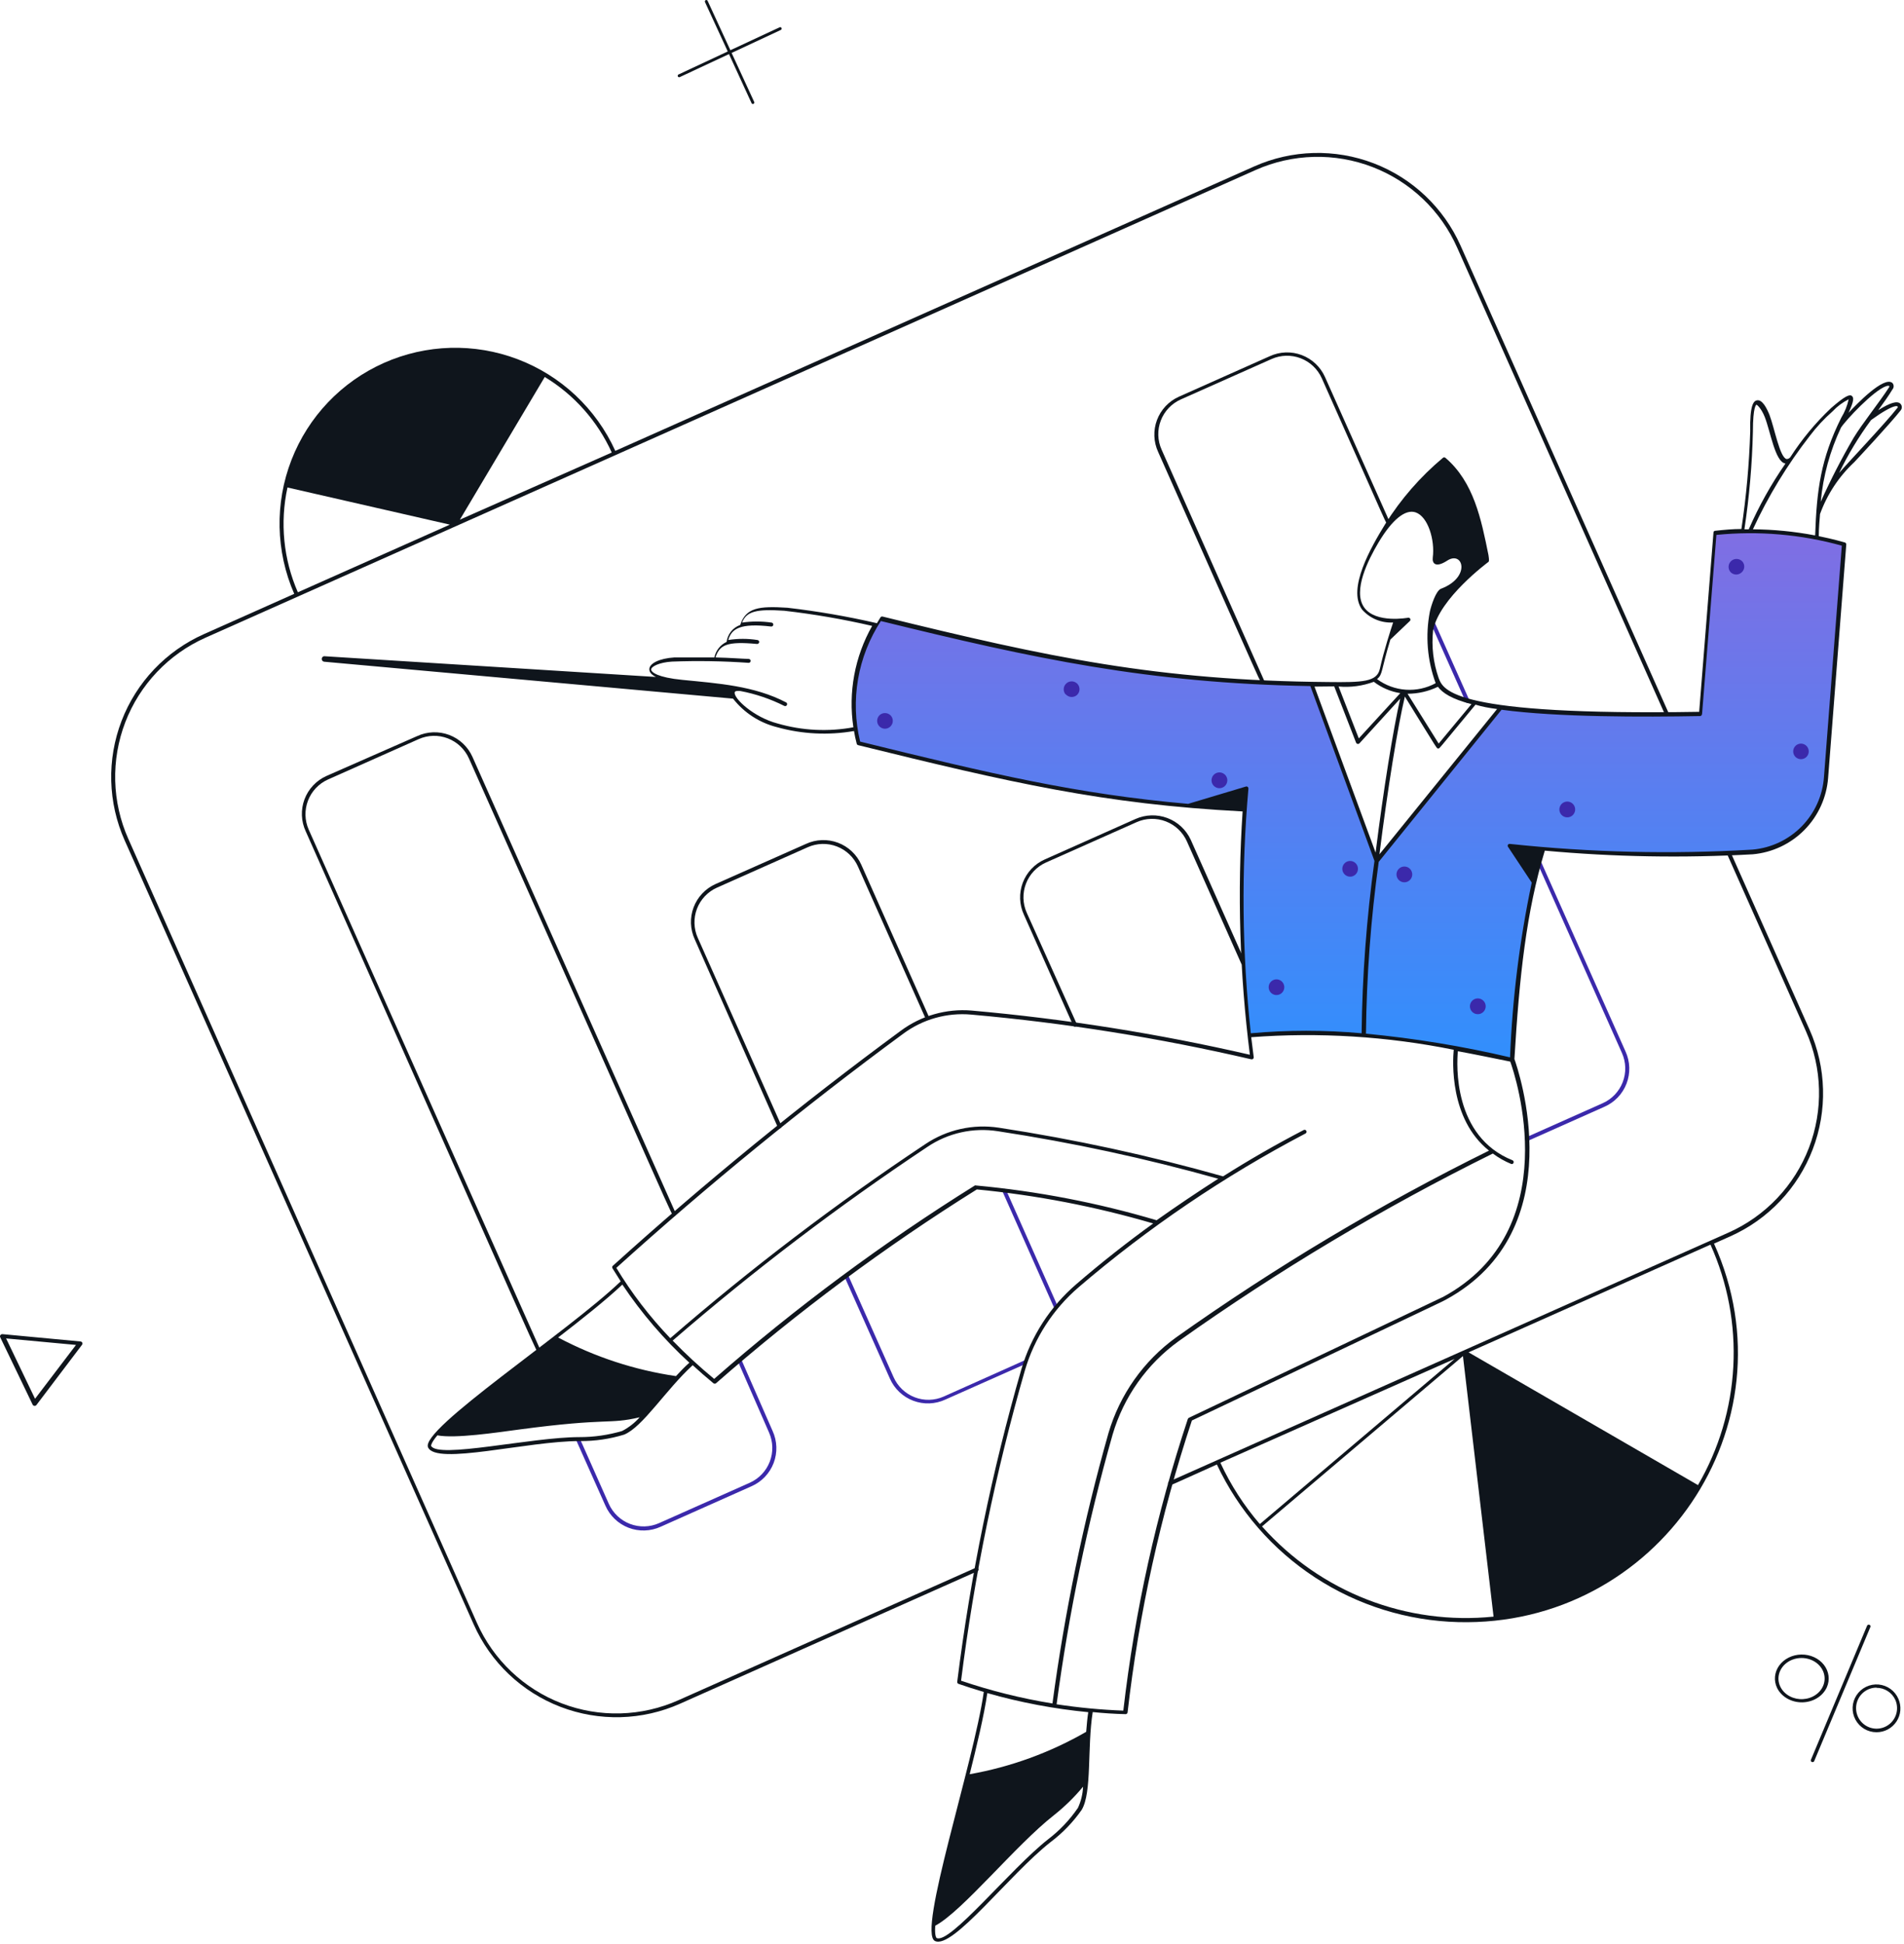 <svg width="531" height="542" viewBox="0 0 531 542" fill="none" xmlns="http://www.w3.org/2000/svg">
<path d="M188.465 338.332L131.759 211.033C131.134 209.634 130.238 208.373 129.122 207.323C128.006 206.273 126.692 205.456 125.258 204.917C123.823 204.379 122.296 204.131 120.765 204.188C119.234 204.244 117.729 204.604 116.338 205.247L91.052 216.357C89.649 216.981 88.385 217.879 87.333 218.997C86.281 220.115 85.461 221.431 84.923 222.869C84.384 224.307 84.137 225.838 84.196 227.372C84.255 228.906 84.618 230.414 85.266 231.806C154.383 387.4 149.61 377.072 150.159 377.072C150.251 377.071 150.341 377.047 150.421 377.002C150.501 376.957 150.569 376.893 150.618 376.815C150.667 376.737 150.695 376.649 150.701 376.557C150.707 376.465 150.69 376.374 150.651 376.291L86.105 231.343C84.964 228.772 84.89 225.854 85.899 223.229C86.908 220.603 88.917 218.486 91.486 217.34L116.772 206.086C119.343 204.945 122.261 204.871 124.887 205.88C127.512 206.889 129.63 208.898 130.775 211.467C189.94 344.09 187.308 339.085 187.973 339.085C188.061 339.081 188.147 339.057 188.224 339.014C188.301 338.971 188.366 338.91 188.414 338.836C188.462 338.762 188.492 338.678 188.501 338.59C188.51 338.503 188.497 338.414 188.465 338.332Z" fill="#0F151C"/>
<path d="M215.459 398.973L206.779 379.155C206.706 379.053 206.599 378.979 206.478 378.946C206.356 378.913 206.227 378.923 206.112 378.974C205.997 379.025 205.903 379.114 205.845 379.225C205.788 379.337 205.77 379.466 205.796 379.589L214.475 399.436C215.616 402.007 215.69 404.925 214.681 407.55C213.672 410.176 211.663 412.293 209.094 413.439L183.808 424.693C181.24 425.836 178.325 425.914 175.7 424.91C173.076 423.907 170.956 421.904 169.805 419.341L161.733 401.172C161.703 401.105 161.659 401.046 161.606 400.996C161.552 400.946 161.489 400.907 161.421 400.882C161.352 400.856 161.28 400.844 161.207 400.847C161.133 400.85 161.062 400.867 160.995 400.897C160.929 400.927 160.869 400.971 160.819 401.024C160.769 401.078 160.73 401.14 160.705 401.209C160.679 401.277 160.668 401.35 160.67 401.423C160.673 401.496 160.69 401.568 160.72 401.635L168.821 419.775C169.432 421.187 170.319 422.462 171.429 423.527C172.539 424.592 173.851 425.425 175.286 425.977C176.722 426.53 178.254 426.79 179.791 426.743C181.329 426.697 182.842 426.344 184.242 425.706L209.557 414.423C210.97 413.809 212.246 412.919 213.31 411.806C214.374 410.692 215.206 409.377 215.756 407.939C216.305 406.5 216.562 404.965 216.511 403.426C216.46 401.886 216.103 400.373 215.459 398.973Z" fill="#3B29AB"/>
<path d="M285.762 379.3L263.195 389.397C260.628 390.536 257.714 390.609 255.094 389.6C252.473 388.591 250.361 386.582 249.221 384.016L236.52 355.518C236.462 355.384 236.354 355.278 236.218 355.223C236.083 355.169 235.931 355.171 235.797 355.229C235.662 355.286 235.557 355.395 235.502 355.53C235.448 355.666 235.45 355.818 235.507 355.952L248.208 384.45C248.833 385.852 249.731 387.116 250.849 388.169C251.967 389.221 253.283 390.04 254.721 390.579C256.159 391.117 257.69 391.365 259.224 391.306C260.758 391.247 262.266 390.883 263.658 390.236L286.311 380.168C286.378 380.078 286.416 379.971 286.42 379.86C286.425 379.748 286.395 379.638 286.336 379.544C286.276 379.45 286.189 379.376 286.087 379.333C285.984 379.289 285.871 379.278 285.762 379.3Z" fill="#3B29AB"/>
<path d="M295.019 364.313L280.554 331.736C280.48 331.626 280.37 331.547 280.244 331.512C280.117 331.477 279.982 331.488 279.862 331.544C279.743 331.6 279.648 331.697 279.595 331.817C279.541 331.937 279.532 332.073 279.57 332.199L294.036 364.776C294.109 364.885 294.219 364.965 294.346 365C294.472 365.035 294.608 365.024 294.727 364.968C294.846 364.912 294.941 364.815 294.995 364.695C295.048 364.574 295.057 364.439 295.019 364.313Z" fill="#3B29AB"/>
<path d="M259.175 283.767L240.196 241.093C239.571 239.694 238.675 238.433 237.559 237.383C236.443 236.333 235.129 235.516 233.695 234.977C232.26 234.439 230.733 234.191 229.202 234.248C227.671 234.304 226.166 234.664 224.775 235.307L199.547 246.503C198.148 247.128 196.887 248.025 195.837 249.141C194.787 250.257 193.969 251.57 193.431 253.004C192.893 254.439 192.645 255.966 192.701 257.497C192.758 259.028 193.118 260.533 193.76 261.924L216.906 314.29C216.963 314.424 217.072 314.53 217.207 314.585C217.343 314.639 217.495 314.637 217.629 314.58C217.763 314.522 217.869 314.413 217.924 314.278C217.978 314.142 217.976 313.991 217.918 313.856L194.599 261.49C194.031 260.218 193.719 258.845 193.682 257.452C193.645 256.059 193.883 254.672 194.383 253.371C194.883 252.07 195.635 250.881 196.595 249.871C197.556 248.861 198.706 248.051 199.981 247.487L225.267 236.233C226.539 235.664 227.912 235.352 229.305 235.315C230.698 235.278 232.085 235.516 233.386 236.016C234.687 236.516 235.876 237.268 236.886 238.228C237.896 239.189 238.706 240.34 239.27 241.614L258.22 284.201C258.298 284.288 258.402 284.348 258.517 284.372C258.631 284.396 258.75 284.383 258.857 284.335C258.963 284.286 259.051 284.205 259.109 284.103C259.166 284.001 259.189 283.883 259.175 283.767Z" fill="#0F151C"/>
<path d="M347.299 268.318L332.081 234.15C330.789 231.35 328.446 229.173 325.559 228.09C322.673 227.007 319.475 227.105 316.661 228.363L291.346 239.647C289.947 240.271 288.686 241.168 287.636 242.284C286.586 243.4 285.768 244.713 285.23 246.148C284.692 247.582 284.444 249.109 284.5 250.64C284.557 252.172 284.917 253.676 285.559 255.067L299.331 286.024C299.404 286.133 299.514 286.213 299.641 286.248C299.767 286.283 299.903 286.272 300.022 286.216C300.141 286.16 300.236 286.063 300.29 285.943C300.343 285.823 300.352 285.687 300.314 285.561L286.34 254.488C285.2 251.918 285.126 248.999 286.135 246.374C287.144 243.749 289.153 241.631 291.722 240.486L317.008 229.231C319.579 228.091 322.497 228.017 325.122 229.026C327.748 230.035 329.865 232.044 331.011 234.612L346.2 268.752C346.605 269.388 347.589 268.954 347.299 268.318Z" fill="#0F151C"/>
<path d="M453.334 293.17L429.726 240.167C429.709 240.087 429.675 240.012 429.625 239.946C429.576 239.881 429.512 239.828 429.439 239.79C429.366 239.753 429.286 239.732 429.204 239.73C429.122 239.727 429.041 239.743 428.966 239.776C428.891 239.809 428.824 239.859 428.771 239.921C428.718 239.983 428.679 240.056 428.657 240.135C428.636 240.215 428.632 240.297 428.647 240.378C428.662 240.459 428.694 240.535 428.742 240.601L452.351 293.633C453.49 296.2 453.563 299.114 452.554 301.734C451.545 304.355 449.536 306.467 446.969 307.607L425.676 317.097C425.609 317.125 425.549 317.166 425.498 317.218C425.448 317.27 425.408 317.331 425.381 317.398C425.354 317.465 425.341 317.537 425.342 317.61C425.343 317.682 425.358 317.753 425.386 317.82C425.415 317.886 425.456 317.947 425.508 317.997C425.56 318.048 425.621 318.087 425.688 318.114C425.755 318.141 425.827 318.155 425.899 318.154C425.972 318.153 426.043 318.138 426.11 318.109L447.403 308.62C448.819 308.008 450.098 307.121 451.165 306.008C452.232 304.896 453.067 303.582 453.619 302.143C454.172 300.704 454.431 299.168 454.382 297.628C454.333 296.087 453.977 294.571 453.334 293.17Z" fill="#3B29AB"/>
<path d="M408.779 195.699L398.884 173.509C398.827 173.375 398.825 173.223 398.879 173.087C398.934 172.952 399.039 172.843 399.174 172.786C399.308 172.728 399.46 172.726 399.595 172.78C399.731 172.835 399.839 172.941 399.897 173.075L409.792 195.265C409.82 195.332 409.835 195.403 409.836 195.476C409.837 195.548 409.824 195.62 409.797 195.687C409.77 195.754 409.73 195.815 409.68 195.867C409.629 195.919 409.569 195.96 409.502 195.989C409.368 196.046 409.216 196.048 409.081 195.994C408.945 195.94 408.837 195.834 408.779 195.699Z" fill="#3B29AB"/>
<path d="M387.601 145.619L369.519 105.114C368.894 103.715 367.998 102.454 366.882 101.405C365.766 100.355 364.452 99.537 363.018 98.999C361.583 98.46 360.056 98.212 358.525 98.269C356.994 98.325 355.489 98.686 354.098 99.328L328.783 110.611C327.384 111.236 326.123 112.133 325.073 113.249C324.023 114.365 323.206 115.678 322.667 117.112C322.129 118.547 321.881 120.074 321.938 121.605C321.994 123.136 322.354 124.641 322.997 126.032C353.78 195.208 351.726 190.955 352.247 190.955C352.338 190.953 352.428 190.929 352.509 190.885C352.589 190.84 352.656 190.775 352.705 190.698C352.754 190.62 352.783 190.531 352.789 190.44C352.794 190.348 352.777 190.257 352.739 190.173L323.952 125.367C323.383 124.094 323.071 122.722 323.034 121.329C322.997 119.936 323.235 118.549 323.735 117.248C324.235 115.947 324.987 114.757 325.947 113.748C326.908 112.738 328.058 111.928 329.333 111.364L354.619 100.109C357.186 98.967 360.102 98.889 362.726 99.892C365.351 100.895 367.471 102.898 368.622 105.462C387.862 148.599 386.617 146.371 387.196 146.371C387.277 146.356 387.353 146.323 387.419 146.274C387.485 146.226 387.539 146.163 387.578 146.091C387.617 146.019 387.639 145.939 387.643 145.858C387.647 145.776 387.633 145.694 387.601 145.619Z" fill="#0F151C"/>
<path d="M504.659 287.094L407.333 68.487C402.619 57.93 393.909 49.675 383.114 45.536C372.318 41.398 360.322 41.712 349.759 46.412L171.598 125.714C166.249 113.936 156.461 104.751 144.368 100.161C132.274 95.57 118.857 95.947 107.04 101.208C95.223 106.469 85.965 116.188 81.285 128.247C76.605 140.306 76.881 153.726 82.055 165.582L56.884 176.807C51.653 179.132 46.931 182.466 42.988 186.617C39.046 190.768 35.96 195.655 33.907 200.999C31.854 206.343 30.875 212.04 31.025 217.762C31.174 223.485 32.451 229.123 34.78 234.352L132.106 452.931C134.431 458.165 137.766 462.891 141.919 466.836C146.072 470.78 150.962 473.868 156.31 475.921C161.657 477.974 167.357 478.952 173.083 478.8C178.809 478.648 184.449 477.368 189.68 475.034L272.569 438.118C272.635 438.092 272.695 438.054 272.745 438.005C272.795 437.956 272.835 437.897 272.862 437.832C272.889 437.767 272.903 437.698 272.902 437.627C272.902 437.557 272.887 437.488 272.859 437.423C272.83 437.357 272.789 437.296 272.737 437.246C272.685 437.195 272.624 437.155 272.557 437.128C272.49 437.101 272.418 437.088 272.346 437.089C272.273 437.09 272.202 437.105 272.135 437.134L189.246 474.051C184.139 476.337 178.631 477.592 173.038 477.746C167.445 477.899 161.876 476.948 156.652 474.945C151.427 472.943 146.649 469.93 142.59 466.077C138.532 462.225 135.274 457.61 133.003 452.497L35.793 233.918C33.521 228.818 32.276 223.32 32.13 217.738C31.984 212.156 32.939 206.601 34.94 201.388C36.942 196.176 39.951 191.409 43.796 187.36C47.64 183.311 52.245 180.059 57.347 177.791L350.193 47.396C355.308 45.123 360.821 43.881 366.416 43.742C372.012 43.602 377.58 44.568 382.801 46.584C388.023 48.599 392.796 51.625 396.846 55.488C400.897 59.351 404.146 63.974 406.407 69.095L503.646 287.528C508.221 297.827 508.523 309.52 504.488 320.042C500.453 330.564 492.409 339.056 482.121 343.656L326.064 413.092C325.954 413.146 325.866 413.236 325.813 413.347C325.76 413.458 325.746 413.583 325.772 413.703C325.799 413.823 325.865 413.93 325.96 414.008C326.054 414.086 326.173 414.13 326.295 414.133C326.585 414.133 326.527 414.133 339.372 408.347C345.41 421.192 354.902 432.106 366.786 439.867C378.67 447.628 392.478 451.93 406.667 452.294C462.158 453.741 500.84 397.324 478.013 346.751L482.555 344.726C493.127 340.013 501.393 331.294 505.538 320.486C509.683 309.679 509.367 297.668 504.659 287.094ZM83.067 165.148C79.049 155.955 78.036 145.729 80.174 135.927L125.452 146.284L83.067 165.148ZM128.258 144.895L151.924 105.114C160.135 110.091 166.65 117.432 170.614 126.177L128.258 144.895ZM340.385 407.826L405.684 378.895L351.35 424.954C346.929 419.815 343.239 414.09 340.385 407.942V407.826ZM351.958 425.619L407.998 378.113L416.533 450.761C404.575 451.988 392.496 450.36 381.29 446.009C370.084 441.659 360.07 434.71 352.073 425.735L351.958 425.619ZM473.471 414.046L409.561 377.072L477.029 347.041C481.829 357.701 484.013 369.354 483.399 381.029C482.785 392.704 479.391 404.064 473.499 414.162L473.471 414.046Z" fill="#0F151C"/>
<path d="M514.264 151.781L509.259 216.704C508.865 222.022 506.6 227.029 502.867 230.837C499.133 234.645 494.171 237.007 488.862 237.506C469.37 238.706 449.815 238.445 430.362 236.724C424.576 256.456 423.071 273.149 421.683 295.485C395.21 289.409 370.445 286.516 348.515 288.743C345.931 265.867 345.659 242.788 347.704 219.857L331.561 224.66C298.723 221.767 272.395 215.373 239.5 207.301C238.028 201.411 237.808 195.278 238.855 189.297C239.901 183.317 242.191 177.623 245.576 172.583C287.179 183.085 323.315 190.434 365.989 190.839L384.071 240.023L418.616 197.204C437.088 198.77 455.629 199.378 474.165 199.026L478.215 148.541C490.328 147.294 502.568 148.394 514.264 151.781Z" fill="url(#paint0_linear_5_1399)"/>
<path d="M206.142 379.965C205.996 379.965 205.856 379.907 205.753 379.804C205.65 379.701 205.592 379.561 205.592 379.415C205.592 379.269 205.65 379.13 205.753 379.026C205.856 378.923 205.996 378.865 206.142 378.865C206.287 378.865 206.427 378.923 206.53 379.026C206.633 379.13 206.691 379.269 206.691 379.415C206.691 379.561 206.633 379.701 206.53 379.804C206.427 379.907 206.287 379.965 206.142 379.965Z" fill="#3B29AB"/>
<path d="M245.143 202.412C245.327 202.631 245.552 202.811 245.806 202.943C246.06 203.075 246.337 203.155 246.622 203.18C246.907 203.204 247.194 203.171 247.466 203.084C247.739 202.997 247.991 202.857 248.21 202.672C248.65 202.301 248.927 201.771 248.981 201.198C249.035 200.624 248.862 200.052 248.499 199.605C248.122 199.163 247.588 198.885 247.01 198.831C246.432 198.777 245.855 198.951 245.403 199.316C244.959 199.692 244.682 200.229 244.633 200.81C244.584 201.39 244.767 201.966 245.143 202.412Z" fill="#3B29AB"/>
<path d="M297.19 193.558C297.566 194.001 298.101 194.278 298.679 194.332C299.257 194.386 299.834 194.213 300.285 193.848C300.73 193.471 301.007 192.934 301.056 192.354C301.105 191.773 300.921 191.197 300.546 190.752C300.162 190.307 299.617 190.033 299.032 189.989C298.446 189.946 297.866 190.137 297.421 190.521C296.976 190.904 296.702 191.449 296.658 192.035C296.615 192.621 296.806 193.2 297.19 193.645V193.558Z" fill="#3B29AB"/>
<path d="M338.418 219.018C338.608 219.237 338.839 219.416 339.098 219.545C339.357 219.674 339.639 219.751 339.928 219.771C340.217 219.791 340.507 219.754 340.781 219.662C341.056 219.57 341.31 219.425 341.528 219.235C341.747 219.045 341.925 218.814 342.055 218.555C342.184 218.296 342.261 218.014 342.281 217.725C342.301 217.436 342.264 217.146 342.172 216.872C342.08 216.597 341.935 216.344 341.745 216.125C341.555 215.907 341.324 215.728 341.065 215.599C340.806 215.47 340.524 215.393 340.235 215.373C339.946 215.352 339.656 215.389 339.382 215.481C339.107 215.573 338.853 215.718 338.635 215.908C338.416 216.098 338.238 216.329 338.108 216.588C337.979 216.847 337.902 217.129 337.882 217.418C337.862 217.707 337.899 217.997 337.991 218.272C338.083 218.546 338.228 218.8 338.418 219.018Z" fill="#3B29AB"/>
<path d="M435.426 227.148C435.809 227.589 436.353 227.86 436.936 227.901C437.519 227.941 438.095 227.749 438.536 227.365C438.977 226.981 439.248 226.438 439.289 225.855C439.329 225.272 439.137 224.696 438.753 224.255C438.563 224.036 438.332 223.858 438.073 223.728C437.814 223.599 437.532 223.522 437.243 223.502C436.954 223.482 436.664 223.519 436.389 223.611C436.115 223.703 435.861 223.848 435.643 224.038C435.424 224.228 435.245 224.459 435.116 224.718C434.987 224.977 434.91 225.259 434.89 225.548C434.87 225.837 434.907 226.127 434.999 226.401C435.091 226.676 435.236 226.93 435.426 227.148Z" fill="#3B29AB"/>
<path d="M500.609 210.917C500.886 211.244 501.254 211.482 501.666 211.6C502.078 211.718 502.516 211.711 502.924 211.58C503.333 211.45 503.693 211.201 503.96 210.866C504.228 210.531 504.389 210.124 504.426 209.697C504.462 209.27 504.371 208.842 504.164 208.466C503.957 208.091 503.644 207.785 503.263 207.588C502.883 207.39 502.453 207.31 502.027 207.357C501.601 207.403 501.198 207.575 500.87 207.851C500.65 208.034 500.47 208.26 500.338 208.514C500.206 208.767 500.126 209.045 500.102 209.33C500.077 209.615 500.11 209.902 500.197 210.174C500.284 210.447 500.424 210.699 500.609 210.917Z" fill="#3B29AB"/>
<path d="M374.871 243.668C375.055 243.887 375.28 244.068 375.534 244.2C375.788 244.332 376.066 244.412 376.351 244.436C376.636 244.46 376.923 244.428 377.195 244.341C377.467 244.254 377.72 244.114 377.938 243.929C378.383 243.552 378.66 243.015 378.709 242.435C378.757 241.854 378.574 241.278 378.198 240.833C378.015 240.614 377.789 240.433 377.536 240.301C377.282 240.169 377.004 240.089 376.719 240.065C376.434 240.041 376.147 240.073 375.875 240.16C375.602 240.247 375.35 240.387 375.132 240.572C374.687 240.949 374.41 241.486 374.361 242.066C374.312 242.647 374.496 243.223 374.871 243.668Z" fill="#3B29AB"/>
<path d="M389.975 245.23C390.255 245.563 390.628 245.805 391.046 245.926C391.464 246.046 391.909 246.04 392.323 245.908C392.738 245.776 393.104 245.524 393.375 245.184C393.646 244.844 393.81 244.431 393.847 243.997C393.883 243.564 393.79 243.129 393.58 242.748C393.369 242.368 393.05 242.058 392.664 241.859C392.277 241.659 391.84 241.579 391.408 241.628C390.975 241.677 390.567 241.854 390.235 242.135C389.791 242.511 389.514 243.048 389.465 243.629C389.416 244.209 389.599 244.785 389.975 245.23Z" fill="#3B29AB"/>
<path d="M410.457 282.002C410.738 282.335 411.111 282.577 411.529 282.698C411.947 282.818 412.391 282.812 412.805 282.68C413.22 282.548 413.586 282.296 413.857 281.956C414.129 281.616 414.293 281.203 414.329 280.769C414.366 280.336 414.273 279.901 414.062 279.521C413.852 279.14 413.533 278.83 413.146 278.631C412.759 278.431 412.322 278.351 411.89 278.4C411.458 278.449 411.05 278.626 410.718 278.907C410.273 279.283 409.996 279.82 409.947 280.401C409.898 280.981 410.082 281.557 410.457 282.002Z" fill="#3B29AB"/>
<path d="M354.33 276.679C354.514 276.898 354.739 277.079 354.993 277.211C355.247 277.343 355.525 277.423 355.81 277.447C356.095 277.471 356.382 277.439 356.654 277.352C356.926 277.265 357.179 277.125 357.397 276.939C357.842 276.563 358.119 276.026 358.168 275.445C358.216 274.865 358.033 274.289 357.657 273.844C357.474 273.625 357.248 273.444 356.995 273.312C356.741 273.18 356.463 273.1 356.178 273.076C355.893 273.052 355.606 273.084 355.334 273.171C355.061 273.258 354.809 273.398 354.591 273.583C354.146 273.96 353.869 274.497 353.82 275.077C353.771 275.658 353.955 276.234 354.33 276.679Z" fill="#3B29AB"/>
<path d="M482.527 159.419C482.903 159.864 483.44 160.141 484.021 160.19C484.601 160.238 485.177 160.055 485.623 159.68C485.848 159.502 486.036 159.281 486.176 159.031C486.316 158.78 486.404 158.504 486.436 158.219C486.469 157.933 486.444 157.645 486.364 157.369C486.284 157.093 486.15 156.836 485.97 156.613C485.78 156.392 485.548 156.212 485.288 156.081C485.029 155.95 484.745 155.871 484.455 155.85C484.165 155.828 483.874 155.864 483.597 155.955C483.321 156.047 483.065 156.191 482.845 156.381C482.625 156.571 482.444 156.803 482.313 157.063C482.182 157.322 482.104 157.606 482.082 157.896C482.061 158.186 482.097 158.477 482.188 158.754C482.279 159.03 482.424 159.286 482.614 159.506L482.527 159.419Z" fill="#3B29AB"/>
<path d="M495.62 470.682C495.129 469.673 494.924 468.571 495.025 467.475C495.125 466.379 495.528 465.322 496.196 464.397C496.865 463.473 497.779 462.709 498.857 462.175C499.935 461.641 501.145 461.352 502.379 461.334C503.612 461.316 504.832 461.57 505.929 462.073C507.026 462.576 507.968 463.313 508.669 464.217C509.371 465.122 509.811 466.167 509.951 467.26C510.092 468.353 509.927 469.46 509.473 470.482C508.917 471.702 507.971 472.749 506.752 473.493C505.534 474.236 504.097 474.644 502.62 474.666C501.144 474.687 499.693 474.321 498.448 473.612C497.204 472.904 496.22 471.885 495.62 470.682ZM499.93 462.748C498.753 463.189 497.75 463.933 497.049 464.884C496.347 465.835 495.978 466.95 495.99 468.088C496.001 469.226 496.392 470.336 497.112 471.275C497.833 472.215 498.85 472.942 500.036 473.365C501.221 473.788 502.521 473.887 503.769 473.649C505.018 473.412 506.159 472.849 507.047 472.031C507.936 471.214 508.532 470.18 508.76 469.06C508.987 467.94 508.836 466.785 508.325 465.742C507.648 464.359 506.388 463.27 504.817 462.709C503.245 462.149 501.49 462.163 499.93 462.748Z" fill="#0F151C"/>
<path d="M523.33 483C522.127 483.001 520.947 482.676 519.915 482.059C518.882 481.443 518.036 480.558 517.465 479.499C516.894 478.44 516.62 477.246 516.672 476.043C516.725 474.841 517.101 473.675 517.762 472.67C518.422 471.664 519.343 470.857 520.425 470.332C521.507 469.808 522.711 469.587 523.909 469.692C525.106 469.798 526.253 470.225 527.228 470.93C528.202 471.635 528.968 472.591 529.443 473.697C529.886 474.71 530.069 475.818 529.976 476.92C529.882 478.023 529.515 479.084 528.908 480.008C528.3 480.932 527.472 481.69 526.498 482.213C525.524 482.735 524.435 483.006 523.33 483ZM523.33 470.562C522.101 470.566 520.906 470.967 519.923 471.704C518.939 472.441 518.219 473.477 517.869 474.656C517.52 475.835 517.559 477.096 517.982 478.251C518.404 479.406 519.187 480.394 520.215 481.068C521.243 481.743 522.46 482.068 523.687 481.995C524.913 481.922 526.084 481.456 527.025 480.665C527.966 479.874 528.627 478.8 528.911 477.603C529.194 476.406 529.084 475.15 528.598 474.02C528.143 472.998 527.4 472.131 526.46 471.525C525.519 470.92 524.423 470.602 523.305 470.612L523.33 470.562Z" fill="#0F151C"/>
<path d="M505.016 490.741L520.681 453.355C520.699 453.289 520.731 453.229 520.775 453.176C520.82 453.124 520.876 453.081 520.94 453.051C521.003 453.021 521.073 453.003 521.144 453C521.215 452.998 521.286 453.009 521.352 453.034C521.418 453.059 521.477 453.097 521.527 453.145C521.576 453.194 521.614 453.252 521.638 453.315C521.662 453.378 521.671 453.446 521.665 453.513C521.659 453.58 521.638 453.645 521.604 453.704L505.939 491.09C505.88 491.19 505.784 491.267 505.669 491.306C505.554 491.345 505.428 491.342 505.315 491.299C505.202 491.257 505.109 491.176 505.054 491.073C504.999 490.971 504.985 490.852 505.016 490.741Z" fill="#0F151C"/>
<path d="M217.348 7.648L203.695 14.001L197.377 0.295C197.36 0.238 197.331 0.185 197.292 0.141C197.253 0.096 197.204 0.06 197.15 0.036C197.096 0.012 197.038 -0.001 196.979 1.98057e-05C196.919 0.001 196.861 0.014 196.808 0.039C196.754 0.065 196.707 0.101 196.668 0.147C196.63 0.192 196.602 0.245 196.587 0.303C196.571 0.36 196.567 0.42 196.577 0.479C196.586 0.538 196.608 0.594 196.641 0.643L202.959 14.349L189.327 20.723C189.267 20.736 189.211 20.762 189.162 20.799C189.113 20.836 189.074 20.884 189.046 20.939C189.018 20.994 189.002 21.054 189 21.116C188.998 21.177 189.01 21.238 189.035 21.295C189.06 21.351 189.097 21.401 189.143 21.442C189.19 21.482 189.244 21.511 189.304 21.527C189.363 21.543 189.425 21.546 189.485 21.535C189.545 21.524 189.602 21.499 189.652 21.463L203.305 15.089L209.623 28.816C209.678 28.899 209.76 28.959 209.855 28.985C209.95 29.011 210.051 29.003 210.14 28.961C210.229 28.919 210.3 28.846 210.341 28.755C210.381 28.665 210.387 28.563 210.359 28.468L204.041 14.762L217.673 8.388C217.733 8.375 217.789 8.35 217.838 8.312C217.887 8.275 217.926 8.227 217.954 8.172C217.983 8.118 217.998 8.057 218 7.996C218.002 7.934 217.99 7.873 217.965 7.816C217.94 7.76 217.903 7.71 217.857 7.67C217.81 7.63 217.756 7.6 217.696 7.584C217.637 7.568 217.575 7.566 217.515 7.577C217.455 7.588 217.398 7.612 217.348 7.648Z" fill="#0F151C"/>
<path d="M9.09 391.631L0.062 372.874C0.013 372.776 -0.007 372.668 0.002 372.56C0.012 372.452 0.052 372.349 0.118 372.26C0.184 372.172 0.274 372.101 0.378 372.056C0.482 372.011 0.597 371.992 0.712 372.003L22.426 374.037C22.538 374.044 22.645 374.079 22.736 374.14C22.828 374.2 22.901 374.282 22.946 374.379C22.992 374.475 23.009 374.581 22.996 374.686C22.982 374.79 22.939 374.89 22.871 374.973L10.184 391.728C10.123 391.819 10.037 391.892 9.935 391.94C9.833 391.988 9.719 392.008 9.605 391.997C9.492 391.987 9.383 391.948 9.292 391.883C9.201 391.818 9.131 391.731 9.09 391.631ZM1.703 373.197L9.773 390.017L21.195 375.005L1.703 373.197Z" fill="#0F151C"/>
<path d="M530.032 112.608C529.135 111.653 527.139 112.29 523.812 114.373C525.258 112.376 526.705 110.38 527.775 108.586C527.993 108.338 528.113 108.019 528.113 107.689C528.113 107.359 527.993 107.041 527.775 106.793C525.432 104.709 517.678 112.81 515.537 115.096C517.071 111.798 517.042 110.843 516.434 110.38C515.827 109.917 514.554 110.38 510.648 113.794C506.317 117.889 502.5 122.494 499.278 127.508C499.154 127.657 498.999 127.778 498.825 127.863C498.65 127.948 498.459 127.994 498.265 127.999C496.356 127.594 494.88 119.32 493.491 115.703C492.826 114.054 491.553 111.335 489.991 111.624C489.036 111.798 487.966 112.955 488.11 120.304C487.832 129.41 487.011 138.491 485.651 147.499C483.25 147.499 480.819 147.731 478.418 147.991C478.349 147.983 478.279 147.99 478.212 148.011C478.146 148.032 478.084 148.067 478.032 148.113C477.98 148.16 477.939 148.217 477.911 148.28C477.882 148.344 477.868 148.413 477.868 148.483L473.876 198.477C405.221 199.605 402.53 192.488 401.228 189.074C399.728 184.808 399.195 180.263 399.666 175.766C401.402 166.797 414.971 156.786 415.116 156.671C415.26 156.555 415.347 156.237 415.116 154.79C413.09 144.751 411.007 134.393 403.109 127.652C403.014 127.567 402.89 127.52 402.762 127.52C402.634 127.52 402.51 127.567 402.415 127.652C396.118 132.924 390.69 139.153 386.329 146.111C382.365 152.562 375.682 164.106 379.848 169.95C380.924 171.174 382.265 172.136 383.769 172.762C385.274 173.389 386.901 173.664 388.527 173.567C387.862 175.563 385.981 181.32 384.824 186.499C384.014 190.145 380.022 190.289 370.358 190.173C322.824 189.768 292.388 183.288 246.155 171.918C246.042 171.887 245.923 171.892 245.813 171.934C245.704 171.976 245.611 172.051 245.547 172.149L244.564 173.769C236.328 171.867 227.992 170.428 219.596 169.458C211.553 168.938 208.023 169.458 206.432 174.261C205.426 174.621 204.54 175.252 203.871 176.084C203.202 176.917 202.777 177.918 202.642 178.977C201.773 179.383 201.012 179.987 200.419 180.741C199.826 181.495 199.418 182.377 199.228 183.317C195.322 183.317 191.127 183.317 188.031 183.317C183.981 183.577 181.117 184.937 181.088 186.586C181.088 187.425 181.695 188.148 182.939 188.756L90.358 182.97C90.18 183.004 90.02 183.1 89.905 183.24C89.79 183.379 89.727 183.555 89.727 183.736C89.727 183.917 89.79 184.093 89.905 184.233C90.02 184.373 90.18 184.468 90.358 184.503L204.436 194.803C207.524 198.747 211.841 201.548 216.703 202.759C223.689 204.711 231.024 205.077 238.17 203.829C238.372 205.015 238.604 206.173 238.922 207.359C238.943 207.454 238.989 207.541 239.055 207.612C239.122 207.683 239.205 207.736 239.298 207.764C281.741 218.208 307.693 224.226 346.548 226.251C345.044 248.879 345.722 271.598 348.573 294.096C323.012 288.212 297.076 284.094 270.949 281.771C263.919 281.192 256.917 283.187 251.247 287.384C223.36 307.89 196.526 329.79 170.846 353.001C170.771 353.101 170.73 353.223 170.73 353.348C170.73 353.473 170.771 353.595 170.846 353.695C171.569 354.881 172.321 356.067 173.103 357.283C158.29 371.488 117.091 398.51 119.377 403.573C121.662 408.636 146.948 401.808 161.703 401.808C165.889 401.85 170.056 401.245 174.057 400.015C179.265 397.903 185.63 387.574 193.181 380.659C195.033 382.366 196.971 384.044 198.967 385.693C199.07 385.776 199.198 385.82 199.329 385.82C199.461 385.82 199.588 385.776 199.691 385.693C222.445 365.755 246.768 347.682 272.425 331.649C289.082 333.253 305.55 336.43 321.609 341.139C314.164 346.52 307.017 352.162 300.17 358.064C292.892 364.31 287.577 372.53 284.865 381.73C276.63 410.285 270.642 439.44 266.957 468.93C266.942 469.051 266.968 469.174 267.031 469.279C267.094 469.383 267.19 469.464 267.304 469.508C269.647 470.318 271.991 471.071 274.363 471.765C271.47 492.017 255.818 538.742 260.736 541.201C265.655 543.66 281.48 522.656 292.995 513.629C296.343 511.104 299.272 508.067 301.675 504.631C304.568 499.8 303.179 487.272 304.741 477.378C307.635 477.667 310.846 477.898 313.913 477.956C314.045 477.958 314.173 477.912 314.274 477.827C314.375 477.742 314.442 477.624 314.463 477.493C317.635 449.812 323.646 422.531 332.4 396.08C407.912 360.205 401.836 363.127 403.196 362.403C438.955 342.961 423.274 297.886 422.349 295.282C423.737 272.137 425.676 254.199 430.826 237.187C450.12 238.95 469.518 239.289 488.862 238.2C494.316 237.702 499.417 235.286 503.257 231.382C507.098 227.478 509.429 222.339 509.838 216.877L514.901 151.81C514.902 151.691 514.867 151.574 514.8 151.476C514.732 151.377 514.636 151.302 514.525 151.26C513.773 151.058 511.371 150.335 507.234 149.496C507.234 147.007 507.465 145.04 507.581 143.333C509.577 137.825 512.848 132.868 517.129 128.867C517.418 128.578 527.313 117.96 530.09 114.402C530.294 114.144 530.4 113.822 530.39 113.494C530.379 113.166 530.252 112.852 530.032 112.608ZM488.862 120.39C488.862 113.157 489.817 112.839 489.875 112.839C489.933 112.839 491.148 113.707 492.161 116.253C493.781 120.361 495.054 128.867 497.947 129.243C493.944 135.01 490.514 141.153 487.705 147.586H486.49C487.852 138.58 488.645 129.497 488.862 120.39ZM417.517 197.696L384.709 238.2C386.994 219.944 389.829 202.469 391.797 194.224C401.344 209.644 400.65 208.69 401.084 208.69C401.518 208.69 400.505 209.731 411.499 196.481C413.264 197.03 415.231 197.406 417.517 197.696ZM400.997 191.475C402.299 193.211 404.845 194.918 410.371 196.336L401.228 207.33L392.549 193.443C395.474 193.436 398.361 192.773 400.997 191.504V191.475ZM387.746 178.34L393.243 173.104C393.307 173.017 393.343 172.913 393.348 172.805C393.353 172.697 393.326 172.59 393.27 172.497C393.215 172.405 393.133 172.331 393.036 172.284C392.938 172.238 392.829 172.221 392.723 172.236C392.723 172.236 383.638 173.943 380.427 169.343C377.215 164.743 381.555 156.121 384.448 151.26C388.267 144.867 391.941 141.887 394.806 142.87C398.277 144.056 400.216 150.624 399.579 155.484C399.377 157.162 400.447 158.378 403.601 156.323C408.027 153.43 410.342 160.953 401.865 164.164C400.447 164.714 399.145 168.851 398.769 170.529C397.479 177.206 398.039 184.11 400.389 190.492C397.84 191.879 394.947 192.51 392.052 192.31C389.156 192.11 386.378 191.088 384.043 189.363C385.692 187.946 385.056 187.194 387.746 178.369V178.34ZM383.117 190.087C385.28 191.752 387.827 192.847 390.524 193.269L378.951 205.883L373.309 191.418C376.635 191.719 379.986 191.274 383.117 190.116V190.087ZM372.094 191.389L378.199 207.098C378.238 207.182 378.296 207.255 378.369 207.312C378.441 207.368 378.527 207.407 378.617 207.424C378.708 207.441 378.801 207.436 378.889 207.409C378.978 207.383 379.058 207.336 379.125 207.272L390.495 194.803C388.556 203.308 385.837 220.118 383.638 237.737L366.597 191.446L372.094 191.389ZM237.996 202.788C230.98 204.083 223.759 203.726 216.905 201.746C210.193 200.01 204.58 194.716 204.898 193.067C204.898 192.546 206.142 192.633 206.548 192.691C210.779 193.5 214.878 194.893 218.728 196.828C218.858 196.893 219.009 196.904 219.148 196.858C219.286 196.811 219.4 196.712 219.465 196.582C219.531 196.451 219.541 196.3 219.495 196.162C219.449 196.024 219.35 195.909 219.22 195.844C210.366 191.215 200.211 190.55 190.288 189.566C183.46 188.9 181.608 187.454 181.608 186.673C181.608 185.892 183.72 184.705 187.395 184.474C194.523 184.203 201.66 184.319 208.775 184.821C209.47 184.821 209.614 183.809 208.775 183.722C207.415 183.722 203.712 183.403 199.546 183.317C200.674 179.787 202.786 178.774 211.119 179.556C211.263 179.564 211.406 179.519 211.518 179.428C211.631 179.337 211.705 179.207 211.726 179.064C211.734 178.991 211.728 178.918 211.707 178.849C211.687 178.779 211.653 178.714 211.607 178.657C211.561 178.601 211.505 178.554 211.441 178.519C211.377 178.485 211.307 178.463 211.234 178.456C208.541 178.028 205.798 178.028 203.105 178.456C204.002 175.303 206.432 173.682 215.082 174.695C215.224 174.703 215.362 174.657 215.47 174.565C215.578 174.474 215.646 174.344 215.661 174.203C215.669 174.131 215.663 174.058 215.642 173.988C215.622 173.918 215.588 173.853 215.542 173.797C215.496 173.74 215.44 173.693 215.376 173.659C215.312 173.624 215.241 173.603 215.169 173.596C212.445 173.201 209.677 173.201 206.953 173.596C208.197 170.442 210.945 169.777 218.728 170.297C226.969 171.243 235.151 172.653 243.233 174.521C238.372 183.092 236.528 193.045 237.996 202.788ZM348.168 219.886C348.176 219.798 348.162 219.709 348.128 219.627C348.094 219.545 348.04 219.472 347.972 219.415C347.904 219.358 347.823 219.319 347.736 219.3C347.649 219.281 347.559 219.284 347.474 219.308L331.359 224.139C300.546 221.449 276.388 215.778 239.877 206.78C238.5 201.078 238.303 195.154 239.298 189.373C240.293 183.592 242.459 178.075 245.663 173.162C288.424 183.664 320.22 190.521 365.44 191.302L383.32 240.052C381.119 255.979 379.921 272.029 379.732 288.107C369.453 287.18 359.112 287.18 348.833 288.107C346.38 265.443 346.157 242.594 348.168 219.886ZM173.508 399.002C169.628 400.146 165.603 400.721 161.559 400.709C148.192 400.709 121.894 406.871 120.216 403.11C120.216 403.11 120.216 402.3 121.98 400.217C126.928 401.172 138.471 399.436 144.75 398.597C170.065 395.212 169.515 397.266 178.397 395.183C177.015 396.744 175.357 398.039 173.508 399.002ZM188.494 383.697C177.014 382.013 165.907 378.372 155.657 372.935C161.703 368.277 169.023 362.49 173.565 358.179C178.903 366.162 185.178 373.475 192.255 379.965C191.127 380.949 189.825 382.279 188.523 383.697H188.494ZM272.193 330.55C272.143 330.528 272.089 330.517 272.034 330.517C271.98 330.517 271.925 330.528 271.875 330.55C246.229 346.54 221.915 364.575 199.17 384.478C195.116 381.139 191.252 377.574 187.597 373.803C210.1 354.326 233.813 336.295 258.596 319.816C264.369 315.907 271.411 314.335 278.298 315.419C299.034 318.573 319.556 322.998 339.749 328.669C333.962 332.372 328.234 336.23 322.563 340.242C306.14 335.374 289.279 332.127 272.222 330.55H272.193ZM268.027 468.64C271.716 439.358 277.675 410.407 285.849 382.048C288.512 373.051 293.716 365.014 300.836 358.903C320.227 342.307 341.422 327.944 364.022 316.084C364.097 316.057 364.164 316.014 364.22 315.958C364.276 315.902 364.319 315.835 364.347 315.761C364.375 315.687 364.387 315.608 364.381 315.53C364.376 315.451 364.353 315.374 364.315 315.305C364.277 315.235 364.225 315.175 364.162 315.128C364.099 315.08 364.026 315.047 363.949 315.031C363.871 315.014 363.792 315.014 363.714 315.031C363.637 315.048 363.565 315.082 363.502 315.129C355.787 319.141 348.322 323.433 341.109 328.004C320.558 322.195 299.668 317.664 278.558 314.435C271.399 313.341 264.09 314.972 258.075 319.006C233.238 335.525 209.476 353.605 186.932 373.137C181.212 367.171 176.167 360.593 171.887 353.521C197.455 330.432 224.163 308.638 251.912 288.223C257.364 284.187 264.107 282.293 270.863 282.899C297.16 285.231 323.262 289.398 348.978 295.369C349.064 295.388 349.154 295.386 349.239 295.364C349.325 295.341 349.404 295.298 349.469 295.238C349.534 295.179 349.584 295.104 349.615 295.021C349.645 294.938 349.655 294.849 349.643 294.761C349.412 292.968 349.18 291.116 348.949 289.206C367.845 287.779 386.848 288.957 405.424 292.707C405.134 295.803 404.18 312.005 415.26 320.829C384.847 335.86 355.67 353.273 328.003 372.906C318.934 379.462 312.299 388.845 309.139 399.581C302.141 424.308 296.92 449.504 293.516 474.976C284.867 473.58 276.351 471.46 268.056 468.64H268.027ZM300.546 504.197C298.263 507.508 295.47 510.437 292.272 512.877C281.828 521.065 264.787 542.3 261.199 540.362C261.199 540.362 260.621 539.957 260.823 536.948C268.432 532.898 283.187 514.555 293.921 506.136C296.903 503.777 299.628 501.11 302.051 498.18C301.965 500.264 301.463 502.31 300.575 504.197H300.546ZM302.89 482.904C292.834 488.688 281.851 492.682 270.429 494.708C272.28 487.33 274.45 478.332 275.347 472.083C284.55 474.705 293.972 476.486 303.497 477.407C303.266 478.911 303.092 480.734 302.919 482.904H302.89ZM402.328 361.68C401.489 362.114 377.967 373.253 331.619 395.299C331.539 395.328 331.467 395.374 331.407 395.434C331.347 395.494 331.301 395.566 331.272 395.646C322.499 422.066 316.469 449.318 313.276 476.973C307.047 476.736 300.836 476.147 294.673 475.208C298.078 449.793 303.299 424.654 310.296 399.986C313.376 389.5 319.86 380.338 328.726 373.947C356.5 354.224 385.793 336.733 416.331 321.639C417.902 322.811 419.612 323.782 421.423 324.532C421.489 324.559 421.56 324.573 421.632 324.572C421.704 324.57 421.774 324.554 421.839 324.524C421.905 324.495 421.963 324.452 422.011 324.398C422.059 324.345 422.095 324.282 422.117 324.214C422.166 324.083 422.164 323.938 422.11 323.809C422.056 323.68 421.955 323.577 421.828 323.519C405.192 316.865 406.234 296.758 406.581 293.112C411.297 293.98 416.186 294.993 421.191 296.005C422.58 299.795 436.93 343.019 402.357 361.68H402.328ZM513.657 152.157L508.681 216.646C508.307 221.845 506.092 226.74 502.433 230.453C498.774 234.165 493.911 236.45 488.718 236.898C466.165 238.23 443.541 237.698 421.076 235.307C420.972 235.29 420.865 235.304 420.77 235.349C420.674 235.394 420.594 235.466 420.541 235.557C420.488 235.648 420.463 235.753 420.471 235.858C420.479 235.963 420.518 236.064 420.584 236.146L427.18 246.098C423.797 262.139 421.774 278.438 421.133 294.819C407.903 291.712 394.477 289.508 380.947 288.223C381.112 272.193 382.301 256.19 384.506 240.312L418.761 197.898C434.413 200.01 458.397 199.952 474.136 199.663C474.397 199.663 474.628 199.432 474.686 199.055L478.678 149.148C490.433 147.973 502.304 148.993 513.686 152.157H513.657ZM506.048 149.264C500.381 148.19 494.63 147.628 488.862 147.586C493.134 138.329 498.454 129.592 504.717 121.548C506.6 119.052 508.733 116.755 511.082 114.691C512.367 113.317 513.885 112.181 515.566 111.335C515.175 113.145 514.48 114.876 513.512 116.456C507.755 127.97 506.655 136.708 506.221 149.264H506.048ZM507.784 139.832C508.454 132.69 510.363 125.72 513.425 119.233C514.814 117.092 522.568 108.818 526.068 107.66C526.647 107.487 527.139 107.487 526.821 108.008C524.246 112.029 519.298 118.192 516.955 122.068C513.597 127.825 510.545 133.754 507.813 139.832H507.784ZM529.106 113.794C525.808 118.018 515.017 129.359 512.905 131.876C515.405 126.689 518.389 121.749 521.816 117.121C528.47 112.318 529.714 113.013 529.135 113.794H529.106Z" fill="#0F151C"/>
<defs>
<linearGradient id="paint0_linear_5_1399" x1="376.234" y1="148.043" x2="376.234" y2="295.485" gradientUnits="userSpaceOnUse">
<stop stop-color="#806EE3"/>
<stop offset="1" stop-color="#318FFD"/>
</linearGradient>
</defs>
</svg>
